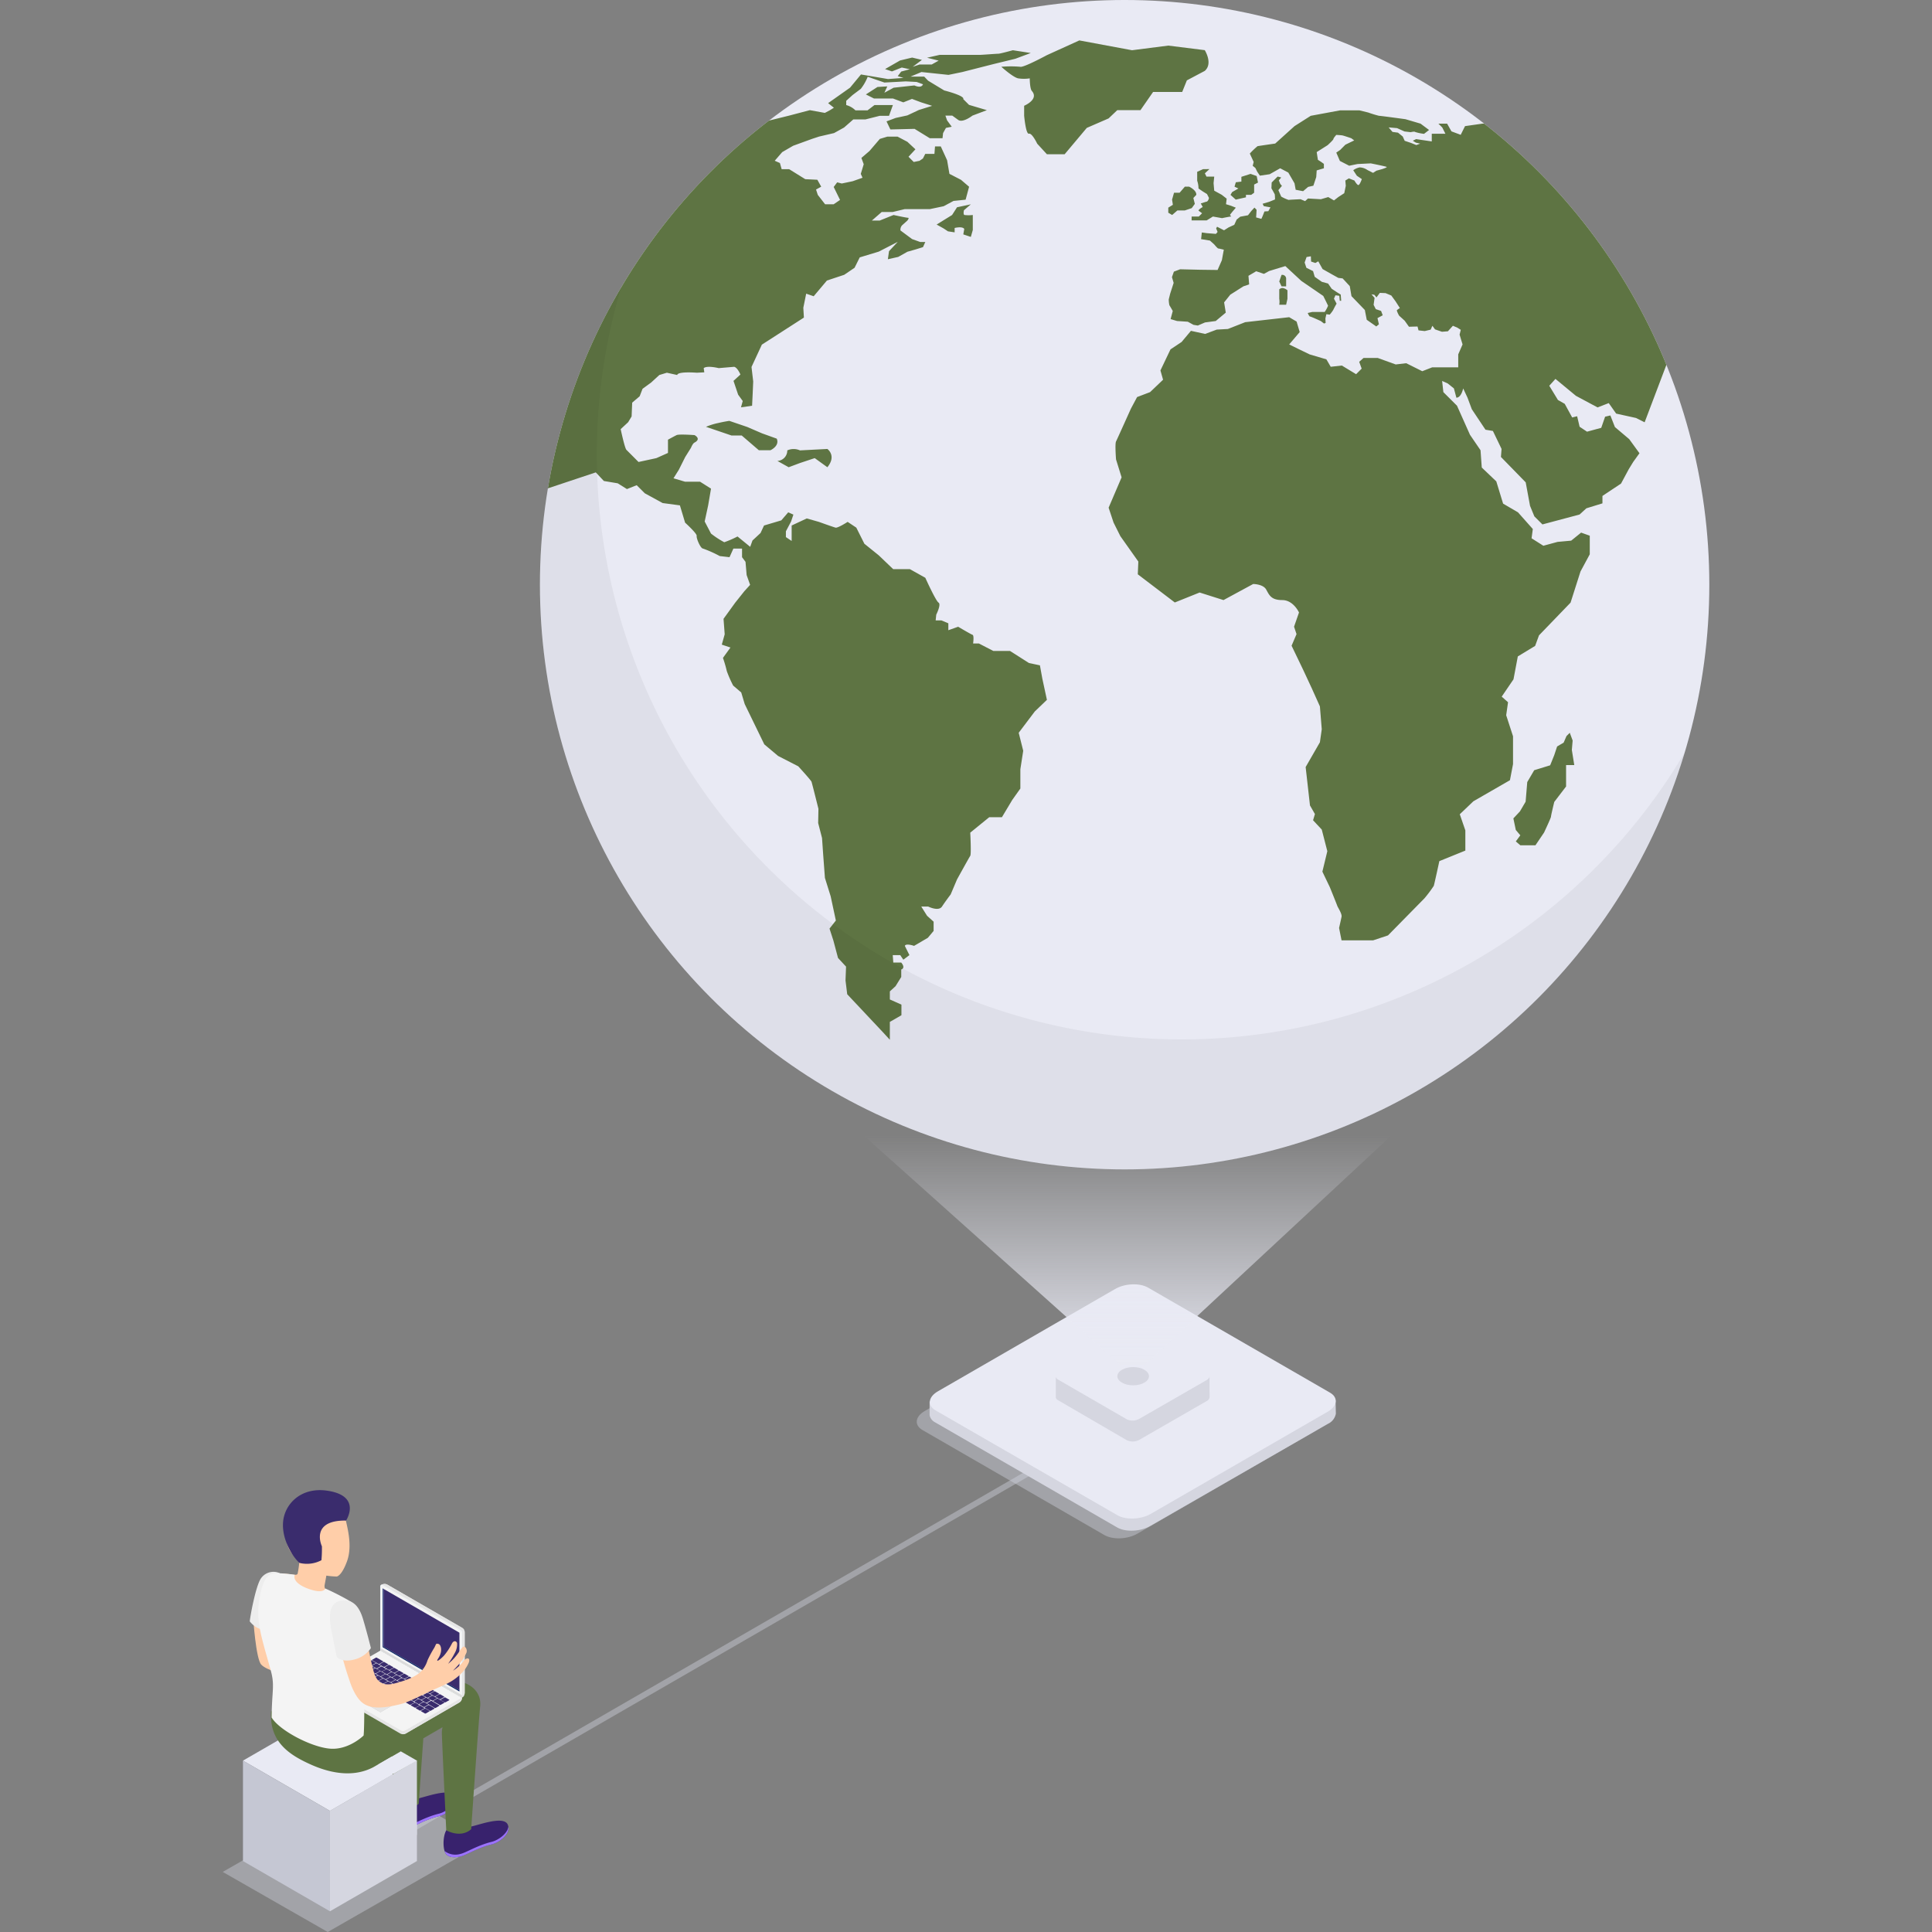 <svg id="SvgjsSvg1144" width="288" height="288" xmlns="http://www.w3.org/2000/svg" version="1.1" xmlns:xlink="http://www.w3.org/1999/xlink" xmlns:svgjs="http://svgjs.com/svgjs"><rect width="100%" height="100%" fill="#808080" stroke="none"/><defs id="SvgjsDefs1145"></defs><g id="SvgjsG1146"><svg xmlns="http://www.w3.org/2000/svg" viewBox="0 0 384.72 500" width="288" height="288"><defs><linearGradient id="a" x1="235.62" x2="235.62" y1="356.16" y2="256.93" gradientUnits="userSpaceOnUse"><stop offset="0" stop-color="#e9eaf4" class="stopColore9eaf4 svgShape"></stop><stop offset=".63" stop-color="#e9eaf4" stop-opacity="0" class="stopColore9eaf4 svgShape"></stop></linearGradient><clipPath id="b"><circle cx="233.41" cy="151.32" r="151.32" fill="none"></circle></clipPath></defs><g data-name="Слой 2" fill="#000000" class="color000 svgShape"><g data-name="Слой 1" fill="#000000" class="color000 svgShape"><path fill="#d6d8e5" style="isolation:isolate" d="M228.17,397.27l-47.08-27.18c-2.19-1.27-1.92-3.48.62-4.94l45.84-26.47c2.54-1.46,6.37-1.62,8.56-.36l47.07,27.18c2.2,1.27,1.92,3.48-.61,4.94l-45.85,26.47C234.19,398.38,230.36,398.53,228.17,397.27Z" opacity=".4" class="colord6d8e5 svgShape"></path><polygon fill="#d6d8e5" style="isolation:isolate" points="207.39 381.01 207.39 381.02 88.47 449.67 19.88 489.27 21.4 490.15 89.99 450.54 208.9 381.89 208.9 381.89 207.39 381.01" opacity=".4" class="colord6d8e5 svgShape"></polygon><path fill="#d5d6e0" d="M288,362.37l-2.32.71-46.23-26.7c-2.19-1.26-6-1.1-8.55.36l-45.85,26.47-.11.07-2-.61v3c0,.11,0,.22,0,.34v.24h0a2.68,2.68,0,0,0,1.44,1.86l47.08,27.18c2.19,1.26,6,1.11,8.56-.36L286,368.5a3.62,3.62,0,0,0,2.08-2.64h0Z" class="colord5d6e0 svgShape"></path><path fill="#e9eaf4" d="M231.55,392.14,184.47,365c-2.19-1.26-1.91-3.47.62-4.93l45.85-26.47c2.53-1.47,6.36-1.63,8.55-.36l47.08,27.18c2.19,1.27,1.92,3.48-.62,4.94l-45.84,26.47C237.57,393.25,233.74,393.41,231.55,392.14Z" class="colore9eaf4 svgShape"></path><path fill="#d5d6e0" d="M255.38,360.25l0-4-5.7,1.5L237,350.4a3.58,3.58,0,0,0-3.24.14l-12.33,7.12-5.83-1.54,0,4.31,0,0v1a.48.48,0,0,0,0,.12v.1h0a1,1,0,0,0,.55.7L234,372.74a3.61,3.61,0,0,0,3.24-.13l17.38-10a1.36,1.36,0,0,0,.78-1h0v-1.32Z" class="colord5d6e0 svgShape"></path><path fill="#e9eaf4" d="M234,367.33,216.13,357c-.83-.48-.73-1.32.23-1.87l17.38-10A3.58,3.58,0,0,1,237,345l17.84,10.3c.83.48.73,1.32-.23,1.88l-17.38,10A3.61,3.61,0,0,1,234,367.33Z" class="colore9eaf4 svgShape"></path><polygon fill="url(#a)" points="235.48 356.16 129.08 260.92 342.17 256.93 235.48 356.16"></polygon><circle cx="233.41" cy="151.32" r="151.32" fill="#e9eaf4" class="colore9eaf4 svgShape"></circle><g clip-path="url(#b)" fill="#000000" class="color000 svgShape"><path fill="#5E7443" d="M193.61,61.31l.51-1.79V55.64a9.1,9.1,0,0,1-2.17,0c-.38-.17-.12-1.23-.12-1.23l1.78-1.53-3.57.76-1.28,2-4,2.47,1.79,1,1.15.76,1.72.26V59s2-.51,2.49.25l-.25,1.41Zm-44.22,55.25a4,4,0,0,0-3.28,0,2.7,2.7,0,0,1-2.56,2.73l2.92,1.63,2.92-1.09,3.82-1.27,3.27,2.36c2.46-3,0-4.73,0-4.73Zm62.1,55.63-2.83-.6-4.92-3.13h-4.32l-3.73-1.93H194.2s.3-2.09-.15-2.24-3.72-2.09-3.72-2.09l-2.54.9v-1.79l-1.79-.75h-1.49l.15-1.49s1.34-2.65.6-3.11-3.43-6.43-3.43-6.43l-4-2.24h-4.32l-3.73-3.57-3.72-3-2.09-4.17-2.24-1.49s-2.53,1.64-3.13,1.49-4.32-1.49-4.32-1.49l-3.13-.89L147.24,136v4l-1.49-1v-1.5l1.34-2.53.6-1.79-1.34-.59-1.79,2.08L140.09,136l-.9,1.94-2.09,1.94-.59,1.64-3.28-2.68a25.86,25.86,0,0,1-3.43,1.49,22.67,22.67,0,0,1-3.43-2.24l-1.64-3.13.9-4.17.74-4.33-2.83-1.79h-3.88l-3-.89,1.4-2.24,1.64-3.28,1.49-2.38s.42-1.09.9-1.34c1.9-1,0-1.94,0-1.94s-4-.3-4.62,0-2.24,1.19-2.24,1.19v3.43l-3,1.34-4.62,1-3.13-3.14c-.45-.44-1.49-5.36-1.49-5.36l1.93-1.79.9-1.49.15-3.58,1.93-1.64.75-1.94L110.87,99,113,97.05l1.94-.59,2.68.59c.15-1,5.07-.59,5.07-.59l1.94-.1-.15-1.09c.9-.75,3.88,0,3.88,0l4-.34c.88.19,1.62,2,1.62,2l-1.79,1.64,1.2,3.57,1.19,1.64-.45,1.64L137,105l.14-2.84.15-3.43-.44-3.76,2.68-5.78,10.88-7-.15-2.54L151,76l1.94.67,3.43-4.07,4.47-1.48,2.68-1.82,1.34-2.69,4.92-1.49,4.92-2.53L172.44,65l-.3,2.09,2.68-.6,2.39-1.34,2.08-.59,1.94-.6.6-1.34h-1.34l-2.09-.75c-1.34-1-3-2.23-3-2.23a1.66,1.66,0,0,1,.44-1.35l1.35-1.21s.59-.72.15-.72-3.73-.72-3.73-.72l-3.58,1.44H168l2.54-2.21h2.83l3.13-.75H183l3.58-.75L189.13,52l3.13-.32.9-3.35-2.09-1.79-3-1.55-.6-3.52-1.64-3.58h-1.49l-.15,1.94h-2.38l-.6,1.19-.89.6-1.49.3-1.35-1.35,1.79-1.93-2.08-1.94-2.54-1.34H172l-1.94.59-2.68,3.13-2.09,1.79.6,1.64L165.13,45l.45,1-2.54.9-2.83.59-1.19-.3-.9,1.2,1.64,3.35-1.64,1.12h-2.23L154,50.43l-.45-1.38,1.34-.74-1-1.79-3.13-.15-4.17-2.59h-1.94l-.45-1.59-1.34-.59,1.94-2.24,2.83-1.64,4.92-1.79,1.79-.59,3.87-.9L160.81,33l2.38-2.09h3.13l3.73-.94h2.39l1-2.78h-4.77l-1.79,1.37h-3.13a5.39,5.39,0,0,0-2.39-1.37V26.09L163,24.6,165.13,23a12.52,12.52,0,0,0,1.79-3.13l4.32,1.49,3.27-.17,2.25-.13,2.83.15,1.64.6c-.45,1.19-2.23.3-2.23.3l-5.37.59L171.24,24l.75-1.64-2.54.15-3,1.93,2.09,1.05h4.92l2.68,1,2.24-.89,2.38.89,2.84.9-3.43,1.07-3,1.41-3,.65-2.38.89,1,2.09,6.26-.15L183,35.78h3.28l.15-1.34.74-1.34,1.5-.3-1.2-1.64-.44-1.24h1.78l1.5,1.09c1.19.9,3.72-1.09,3.72-1.09l3.73-1.41-4.62-1.37-1.49-1.49c.44-.9-4.92-2.24-4.92-2.24l-4.18-2.53-1-1.05H178l2.83-1.19,7,.74,3.58-.74,8.2-2.09,5.51-1.34,4-1.49L204.49,13s-3.28.9-3.73.9-4.32.3-4.77.3H185.55l-3.27.74,3,.75-1.79,1h-3.13l-1.79.6,2.38-1.79-2.53-.6-3.13.75-3.88,2.23,1.79.6,2.54-1,2.08.44-2.23.6-.9,1.19,1.49.45-4,.3-7-1.19-2.83,3.42-5.67,4,1.49,1.19-1,.63-1.34.71-3.88-.71-5.36,1.41-9.84,2.43L103.86,64,90.74,81.1l-7.6,45.62,13.41-4.47,2.09,2.23,3.58.6,2.39,1.49,2.53-1,2.09,2.09,4.62,2.53,4.47.6,1.34,4.47s3.13,2.83,3,3.43,1,3.28,1.64,3.28a30.41,30.41,0,0,1,4.33,1.94l2.53.29,1-2.23h2.24v2.23l.9,1.2.29,3.42.9,2.54L135,153l-2.39,3-3,4.15.3,4-.75,2.68,2.24.75-1.94,2.68a32.55,32.55,0,0,1,1,3.43,30.41,30.41,0,0,0,1.64,3.73l2.09,1.79.9,3,5.07,10.43,3.57,3,5.22,2.68s3.28,3.58,3.43,4,1.79,7,1.79,7L154.1,213l1,3.87.3,4.33.45,6,1.49,4.77,1.34,6.26-1.64,2.09,1,3.09,1.2,4.51,2.08,2.24-.14,3.58.44,3.57,9.25,9.84,1.78,1.94v-4.62l3-1.73V260l-3-1.34v-2.09l1.47-1.34,1.48-2.39V250.9c1.23-.44,0-1.79,0-1.79h-2.05l-.15-1.93h1.94l.8,1.19,1.58-1.19-1.19-2.39c.3-.74,2.39,0,2.39,0l3.57-2.09,1.49-1.78v-2.39L182.28,237l-1.5-2.39h1.79s2.69,1.35,3.58,0,2.24-3.13,2.24-3.13l1.64-3.87s3.13-5.67,3.43-6.12,0-6,0-6l4.92-4h3.28l2.68-4.48,2.09-2.94v-5l.74-4.77L206,189.64l4.17-5.52,3.13-3-1.19-5.51ZM244.71,55.05l1,.59,1.36-1.18H249l1.78-.6.8-1.1-.38-1.52.76-.81c.09-1.23-1.86-2.12-1.86-2.12H249l-1.36,1.57h-1.44l-.51,1.78L245.9,53l-1.19.74Zm9-11.27-1.52.68v2.29l.17.59a6.36,6.36,0,0,1,.17,1.44l1.1.76,1.1.68.51,1s-.17,1-.76,1l-1.36.43.51.93s-1,.51-1.1.93l.93.68-.85.85h-1.86v1h3.9l1.61-1,2.37.42s1.95-.42,2.37-.42l-.34-.43.6-.76.93-1.1L261,53.27l-1.35-.42.17-1.44-1.28-1-1.94-1.06-.17-1.95.17-1.69h-2l-.42-.85,1.18-1.1Zm11.1,7.29v-.64h1.36l.76-.55V47.76l1-.51-.34-1.69L266,45l-2.37.76V47l-1.44.17-.34,1.14,1,.47-1.61.93-.43.72,1.36,1.23Zm85.4,51.37,5.6,3,2.89-1.12,1.92,2.72,5.13,1.13,2.24,1.12,6.25-16.5L372.45,84l-28-45.82L336.09,32H326l-4.49.64-1.12,2.25L318,34,316.87,32h-2.25l1,1,.81,1.61h-3.53V36.6l-2.52-.37L308.85,36l-.86.43.8.49,1.11.25-1,.37L307.56,37l-1.67-.56-.5-1.11-1.23-1-1.42-.19-1-1.17,2.18.19,1.92.86,1.6.19s1-.25,1.11-.07a12.12,12.12,0,0,0,2.35.5l1.3-1L310,32l-3.9-1.15s-6.55-.9-6.86-.88a28.82,28.82,0,0,1-2.78-.85l-2.28-.56h-5l-7.6,1.41-4.2,2.67-5,4.51s-4.32.62-4.57.68a20.44,20.44,0,0,0-2,1.91l1,2.17-.25,1,.68.55.5,1,.68,1,2.53-.37,2.72-1.54,2.1,1.11,1.61,2.78.3,1.67,1.92.37,1.3-1.11,1.36-.31.74-2.23.12-1.73,1.86-.55V42.41l-.68-.49-.87-.56-.31-2,2.83-1.79s1.5-1.36,1.5-1.6.74-1.06.74-1.06,1.18.07,1.55.13,2.34.74,2.34.74l.75.56-2.29,1.11-1.35,1.36-1,.68.93,2.16,2.41,1.24,2.16-.44,3.43-.17s3.93.79,4.11.92-1.13.55-1.13.55l-1.53.43-.86.56L296.25,44a3.78,3.78,0,0,0-2-.68,4.09,4.09,0,0,0-1.67.74l.93,1.42,1.29.87s-.55,1.6-.92,1.54-1-1.17-1-1.17l-1.43-.56-.92.56.12,1.36L290.25,50l-1.54,1-1.12.87-1.48-.87-1.91.56-3.34-.19-.74.68-1.18-.49s-2.9.12-3.09.18a10.62,10.62,0,0,1-1.91-.86l-.74-1.67.92-1.11-.43-.5-.37-.92.62-.75-.93-.24-1.54,1.54-.07,1.49s.81,1.42.87,1.6a10.91,10.91,0,0,1,.06,1.3l-1.54.62-1.67.49.31.62,1.73.31-.56,1-1,.06-.49,1.24-.31.68-1.36-.37.06-.87.06-1.11-.55-.56-.81.87-.86,1.11-2,.37-.93.74-.62,1.36-1.48.68-1.17.74-1.8-.92-.24.43.37.92-.43.5-2.35-.19-1.3-.18-.19,1.73,2.29.37,1.11,1s.87,1.05,1.05,1.05,1.43.31,1.43.31l-.5,2.72-1.11,2.53-4.64-.06-5.06-.12-1.61.61-.5,1.42.44,1.49L245.2,76l-.37,1.49A7,7,0,0,0,245,79c.13.18.87,1.48.87,1.48l-.56,2.1,1.67.5,2.78.18,1.48.81,1.12.18,1.85-.8,2.78-.37,2.6-2.17-.43-2.65,1.6-2,3.4-2.16,1.48-.5-.18-2.22,2-1.18,2,.68,1.36-.74L275,68.86l4.14,3.84,5.68,3.89s1.18,2.35,1.24,2.53a7.8,7.8,0,0,1-.87,1.61H282L280.8,81s.37.92.61.92,2.79,1.18,2.79,1.18l.8.62.43-.13-.06-1.17.25-1.11.86.12a7.77,7.77,0,0,0,.93-1.24,17.93,17.93,0,0,1,.86-1.6l-.68-1.3.38-.87,1,.13.12,1.29h.37l-.12-1.6-1-.62L287,74.73l-.93-1.35-1.61-.44-1.85-1.3-.43-1.48-1.73-.86L280,67.94l.5-1.42,1.11-.19.06,1.36,1.11.37.75-.43,1.11,2,2.28,1.29,1.8,1,1.11.13,1.85,2,.44,2.59,3.46,3.59.49,2.53,2.47,1.73.68-.56-.37-1.6,1.36-.74-.43-1.12L298.41,80l-.56-1.11.25-1.8-.8-.92.74.12.55.68.87-1.17,1.48.06,1.49.62L303.54,78l1.11,1.73s-.74.43-.8.62a5.76,5.76,0,0,0,.62,1.36L305.89,83,307,84.56l2.22-.06.25,1,1.61.18,1.54-.37.44-1,.68.93,1.79.62,1.54-.12,1.3-1.43,1.17.5.87.55-.31,1.24.77,2.54-1.12,2.57v3.36H313l-2.56,1L306.29,94l-2.72.32-4.65-1.68h-3.68l-1.12,1,.64,1.76-1.44,1.44-3.69-2.24-2.88.32L285.63,93l-4.33-1.28-3-1.45L276,89.14l2.72-3.2-.8-2.72L276,82.09l-11.38,1.29-4.48,1.76-2.89.16-3,1.12-3.68-.8-2.41,2.88-2.88,1.92-2.6,5.45.68,2.4L240,101.48l-3.36,1.28-1.6,3s-3.53,7.85-3.85,8.49,0,4.65,0,4.65l1.44,4.64-3.36,7.85,1.28,3.85,1.76,3.52,4.65,6.57-.14,3.3,9.58,7.29,6.42-2.58L259,155.3l7.68-4.16s2.57,0,3.37,1.44,1.28,2.72,4.16,2.72,4.33,3.21,4.33,3.21l-1.28,3.68.64,1.92-1.28,3,3,6.24,2.24,4.81,2.09,4.65.48,5.92-.48,3.37-3.69,6.41,1.12,9.93,1.28,2.24-.48,1.6,2.25,2.41,1.44,5.6-1.28,5.29,1.92,4s1.76,4.33,1.92,4.81,1.28,2.08,1.12,2.88-.64,2.89-.64,2.89l.64,3.2h8.17l3.85-1.28,9.45-9.61a33.38,33.38,0,0,0,2.4-3.21c.16-.48,1.44-6.4,1.44-6.4l6.73-2.73V214.9l-1.44-4.17,3.52-3.36,9.46-5.45.8-4.17v-7.2l-1.77-5.45.48-3.36L331,180.29l3.05-4.48,1.12-5.93,4.48-2.72,1-2.73,8.17-8.47,2.57-8.06,2.4-4.45v-4.81l-2.24-.8-2.57,2.08-3.52.32-3.68,1-3.05-1.93.32-2.4-3.84-4.32-3.85-2.25-1.76-5.76L325.84,121l-.32-4.48-2.73-4L319.43,105l-3.53-3.52-.32-2.89,1.45.65,1.6,1.28.64,2.4c1.28,0,1.76-2.4,1.76-2.4l1.12,2.4,1.12,3,3.53,5.29,1.92.32,2.24,4.65-.16,2.08,6.41,6.57,1.12,6.08,1.12,2.73,2.09,2.08,9.61-2.56,1.76-1.61,4.16-1.28v-1.92l4.81-3.2,2-3.72,1.16-1.89,1.61-2.24L364,113.65l-3.7-3.13-1.18-3-1.36.32-1,2.88-3.68,1-1.92-1.28-.64-2.72-1.28.32-1.93-3.53-1.76-1-2.24-3.68,1.6-1.77Zm-75-23.58.34-1.53v-2.2a2.47,2.47,0,0,0-1.23-.59,1.34,1.34,0,0,0-.89.34v2.45a4.55,4.55,0,0,1,0,1.53Zm0-6.61a1,1,0,0,0-1.19-1.1l-.59,1.69.59,1.27h1.19ZM231.51,28.51h6l3.27-4.71h7.53l1.21-3,4.63-2.45c2.19-1.91,0-5.37,0-5.37l-9.44-1.18L235.33,13l-13.64-2.54-8.41,3.82s-6.05,3.27-6.87,3a29.17,29.17,0,0,0-4.91,0s3,2.72,4.36,3a9.87,9.87,0,0,0,3,0s0,2.66.55,3.27c1.91,2.19-2,3.82-2,3.82v2.58s.43,4.87,1.24,4.65,2.14,2.59,2.14,2.59l2.51,2.73h4.59l5.73-6.82,5.64-2.45ZM349.36,191.65l-.74-2-.85.84-.74,1.7-1.69,1-.74,2.23-1.06,2.64-4.13,1.27-1.8,3.07-.42,5.08L335.71,210l-1.69,1.8.63,3,1.17,1.38-1.17,1.58,1.17,1h3.91l2.22-3.28s1.8-3.81,1.8-4.13.85-3.81.85-3.81l3.06-4V198h2.12l-.63-3.92ZM135.75,110.5l-4.64-1.58s-1.29.18-2.8.54a16.83,16.83,0,0,0-3.24,1l6.58,2.24h2.66l4.44,3.82h3s2.45-1.09,1.63-3l-3.81-1.37Z" class="color8c50ff svgShape"></path></g><path d="M248.12,269a151.41,151.41,0,0,1-145-194.66,151.34,151.34,0,1,0,275.3,120.31A151.23,151.23,0,0,1,248.12,269Z" opacity=".05" fill="#000000" class="color000 svgShape"></path><polygon fill="#d6d8e5" points="27.18 500 0 484.45 40.68 461.16 67.86 476.71 27.18 500" opacity=".4" class="colord6d8e5 svgShape"></polygon><polygon fill="#e9eaf4" points="27.75 468.65 5.24 455.65 27.75 442.66 50.26 455.65 27.75 468.65" class="colore9eaf4 svgShape"></polygon><polygon fill="#c5c7d3" points="27.75 494.64 5.24 481.64 5.24 455.65 27.75 468.65 27.75 494.64" class="colorc5c7d3 svgShape"></polygon><polygon fill="#d5d6e0" points="50.26 481.64 27.75 494.64 27.75 468.65 50.26 455.65 50.26 481.64" class="colord5d6e0 svgShape"></polygon><path fill="#38226d" d="M58,473.47a7.73,7.73,0,0,0,5.8-.7c1.39,0,9-3.21,10-.48.9,2.38-2.38,4.59-4.14,5-3.83.93-6.66,2.84-8.2,3.16-1.15.24-2.63.4-3.54-.5C56.83,478.89,56.93,474.89,58,473.47Z" class="color38226d svgShape"></path><path fill="#9c73ff" d="M61.47,479.81c1.54-.33,4.37-2.23,8.2-3.16,1.47-.36,4-2,4.26-3.88.34,2.19-2.62,4.14-4.26,4.54-3.83.93-6.66,2.84-8.2,3.16-1.15.24-2.63.4-3.54-.5a2.23,2.23,0,0,1-.5-.92A4.57,4.57,0,0,0,61.47,479.81Z" class="color9c73ff svgShape"></path><path fill="#38226d" d="M44.33,466.19a7.68,7.68,0,0,0,5.8-.7c1.39,0,9-3.21,10-.48.91,2.39-2.38,4.6-4.13,5-3.83.93-6.66,2.84-8.2,3.16-1.15.24-2.63.4-3.54-.5C43.16,471.61,43.26,467.61,44.33,466.19Z" class="color38226d svgShape"></path><path fill="#9c73ff" d="M47.8,472.53c1.54-.32,4.37-2.23,8.2-3.16,1.47-.36,4-2,4.26-3.88.34,2.2-2.62,4.14-4.26,4.54-3.83.93-6.66,2.84-8.2,3.16-1.15.24-2.63.4-3.54-.5a2.26,2.26,0,0,1-.51-.91A4.62,4.62,0,0,0,47.8,472.53Z" class="color9c73ff svgShape"></path><path fill="#5E7443" d="M23,456.75c5.91,2.6,11.49,3,16.05.56l4.71-2.72c.28,6.08.55,11.92.55,11.92s3.61,2.74,6.42.3c0,0,.59-8.54,1.19-16.93L56.89,447a6.12,6.12,0,0,0-.18,1.37c0,1.6,1.14,25.3,1.14,25.3s3.64,2.17,6.45-.27c0,0,1.89-27.47,2.33-31.86.49-4.93-5-7.36-8.46-6.1l-5.3,2c.11-1.38.2-2.45.26-3.05.49-4.94-5-7.37-8.45-6.11-3.16,1.15-24.49,9.15-24.49,9.15a54.78,54.78,0,0,0,.75,6.12l-8.42-.71C12,450.76,17.13,454.15,23,456.75ZM37.76,443.1l5.64-3.26a7.39,7.39,0,0,0-.19,1.21Z" class="color8c50ff svgShape"></path><path fill="#ffcea9" d="M7.89,418.79s.69,10.49,2.07,12,6,2.54,6,2.54l3.58,5.9s-3.27-18.74-4-19.19S7.89,418.79,7.89,418.79Z" class="colorffcea9 svgShape"></path><path fill="#ededed" d="M14.78,407.15a3.93,3.93,0,0,0-5,1.51C8.47,410.84,7.1,418.33,7,419.61c0,0,1.85,2.56,4.62,2.13Z" data-name="&amp;lt;Контур&amp;gt;" class="colorededed svgShape"></path><path fill="#ffcea9" d="M16,407.28c1.81.09,3.16.56,3.38,0a22.88,22.88,0,0,0,.42-2.83c-.21-.52-.39-1.09-.39-1.09-2.28-1.4-3-3.86-3.29-6.72-.51-4.89,2.13-9.18,7-9.69,4.6-.48,8,2.75,8.89,7.19.49,2.2,1.46,6.34.15,9.94-.73,2-1.68,3.62-2.62,3.93a22,22,0,0,1-2.72-.24h0s-.24,1.36-.41,2.24-.1,1.33,1.63,2.4-2.62,3.27-5.47,3.05-6.06-1.93-6.94-3.78C14.71,409.65,14.79,407.22,16,407.28Z" data-name="&amp;lt;Контур&amp;gt;" class="colorffcea9 svgShape"></path><g data-name="&amp;lt;Группа&amp;gt;" fill="#000000" class="color000 svgShape"><g data-name="&amp;lt;Группа&amp;gt;" fill="#000000" class="color000 svgShape"><path fill="#e5e5e5" d="M61.93,439.35h0a1.47,1.47,0,0,1-.73,1.27l-13.81,8a1.48,1.48,0,0,1-1.47,0L26.56,437.42a1.46,1.46,0,0,1-.74-1.27V436Z" data-name="&amp;lt;Контур&amp;gt;" class="colore5e5e5 svgShape"></path><path fill="#e5e5e5" d="M61.2,440.62l-13.81,8a1.48,1.48,0,0,1-.74.19v-9.44H61.93A1.47,1.47,0,0,1,61.2,440.62Z" data-name="&amp;lt;Контур&amp;gt;" class="colore5e5e5 svgShape"></path><g data-name="&amp;lt;Группа&amp;gt;" fill="#000000" class="color000 svgShape"><path fill="#f4f4f4" d="M47.17,447.87a1,1,0,0,1-1,0L26,436.25c-.26-.14-.26-.38,0-.53l14.81-8.56,21.1,12.19Z" data-name="&amp;lt;Контур&amp;gt;" class="colorf4f4f4 svgShape"></path></g><g data-name="&amp;lt;Группа&amp;gt;" fill="#000000" class="color000 svgShape"><polygon fill="#bfbfbf" points="34.28 439.35 34.38 439.4 40.83 443.13 44.37 441.08 44.47 441.03 37.92 437.25 34.28 439.35" data-name="&amp;lt;Контур&amp;gt;" class="colorbfbfbf svgShape"></polygon><polygon fill="#e5e5e5" points="34.38 439.4 40.83 443.13 44.37 441.08 37.92 437.36 34.38 439.4" data-name="&amp;lt;Контур&amp;gt;" class="colore5e5e5 svgShape"></polygon></g><path fill="#3a2c6d" d="M56.46 440l.93.54a.35.35 0 00.3 0l.89-.51c.09 0 .09-.13 0-.17l-.93-.54a.32.32 0 00-.3 0l-.88.51C56.4 439.83 56.39 439.9 56.46 440zM55.15 439.19l.93.54a.33.33 0 00.29 0l.89-.51c.09-.05.1-.13 0-.17l-.93-.54a.3.3 0 00-.29 0l-.89.51C55.08 439.07 55.07 439.14 55.15 439.19zM53.83 438.43l.93.54a.35.35 0 00.3 0l.88-.51c.09-.05.1-.13 0-.17l-.93-.54a.32.32 0 00-.3 0l-.89.51C53.77 438.31 53.76 438.38 53.83 438.43zM52.52 437.67l.93.54a.33.33 0 00.29 0l.89-.51c.09-.05.1-.13 0-.17l-.93-.54a.32.32 0 00-.3 0l-.88.51C52.45 437.55 52.44 437.62 52.52 437.67zM51.2 436.91l.93.54a.33.33 0 00.29 0l.89-.51c.09-.05.1-.13 0-.17l-.93-.54a.3.3 0 00-.29 0l-.89.51C51.13 436.79 51.12 436.86 51.2 436.91zM49.88 436.15l.93.54a.35.35 0 00.3 0l.89-.51c.08-.05.09-.13 0-.17l-.93-.54a.32.32 0 00-.3 0l-.89.51C49.82 436 49.81 436.1 49.88 436.15zM48.57 435.39l.93.54a.33.33 0 00.29 0l.89-.51c.09 0 .1-.13 0-.17l-.93-.54a.32.32 0 00-.3 0l-.88.51C48.5 435.27 48.49 435.34 48.57 435.39zM47.25 434.63l.93.54a.35.35 0 00.3 0l.88-.51c.09-.05.1-.13 0-.17l-.93-.54a.3.3 0 00-.29 0l-.89.51C47.18 434.51 47.17 434.58 47.25 434.63zM45.93 433.87l.93.54a.35.35 0 00.3 0l.89-.51c.08-.05.09-.13 0-.17l-.93-.54a.32.32 0 00-.3 0l-.89.51C45.87 433.75 45.86 433.82 45.93 433.87zM44.62 433.11l.93.54a.33.33 0 00.29 0l.89-.51c.09-.05.1-.13 0-.17l-.93-.54a.33.33 0 00-.29 0l-.89.52C44.55 433 44.54 433.06 44.62 433.11zM43.3 432.35l.93.54a.35.35 0 00.3 0l.88-.51c.09-.05.1-.13 0-.17l-.93-.54a.33.33 0 00-.29 0l-.89.52C43.23 432.23 43.22 432.3 43.3 432.35zM42 431.59l.93.54a.35.35 0 00.3 0l.89-.51c.08-.05.09-.13 0-.17l-.93-.54a.35.35 0 00-.3 0l-.88.52C41.92 431.47 41.91 431.54 42 431.59zM40.67 430.83l.93.53a.3.3 0 00.29 0l.89-.51c.09 0 .1-.13 0-.17l-.93-.54a.33.33 0 00-.29 0l-.89.52C40.6 430.71 40.59 430.78 40.67 430.83zM38.72 429.7l1.56.9a.32.32 0 00.3 0l.88-.51c.09-.05.1-.13 0-.17l-1.57-.9a.3.3 0 00-.29 0l-.89.51C38.65 429.58 38.64 429.66 38.72 429.7zM53.24 439.56l.93.53a.3.3 0 00.29 0l.89-.51c.09-.05.1-.13 0-.17l-.93-.54a.35.35 0 00-.3 0l-.88.52C53.17 439.44 53.16 439.51 53.24 439.56zM51.92 438.8l.93.53a.3.3 0 00.29 0l.89-.51c.09-.05.1-.13 0-.17l-.93-.54a.33.33 0 00-.29 0l-.89.52C51.85 438.68 51.84 438.75 51.92 438.8zM50.6 438l.93.53a.3.3 0 00.29 0l.89-.51c.09-.05.1-.13 0-.17l-.93-.54a.33.33 0 00-.29 0l-.89.51C50.53 437.91 50.52 438 50.6 438zM49.28 437.27l.93.54a.35.35 0 00.3 0l.88-.51c.09-.05.1-.13 0-.17l-.93-.54a.3.3 0 00-.29 0l-.89.51C49.21 437.15 49.2 437.23 49.28 437.27zM48 436.52l.93.54a.35.35 0 00.3 0l.88-.51c.09 0 .1-.13 0-.17l-.93-.54a.32.32 0 00-.3 0l-.89.51C47.91 436.4 47.9 436.47 48 436.52zM46.65 435.76l.93.53a.32.32 0 00.3 0l.89-.51c.08 0 .09-.13 0-.17l-.93-.54a.35.35 0 00-.3 0l-.89.52C46.59 435.64 46.58 435.71 46.65 435.76zM45.33 435l.93.53a.32.32 0 00.3 0l.89-.51c.09-.05.09-.13 0-.17l-.93-.54a.35.35 0 00-.3 0l-.88.51C45.27 434.88 45.26 435 45.33 435zM44 434.23l.93.54a.3.3 0 00.29 0l.89-.51c.09-.05.1-.13 0-.17l-.93-.54a.35.35 0 00-.3 0l-.88.51C44 434.11 43.94 434.19 44 434.23zM42.7 433.47l.93.54a.33.33 0 00.29 0l.89-.51c.09-.06.1-.13 0-.18l-.93-.53a.3.3 0 00-.29 0l-.89.51C42.63 433.35 42.62 433.43 42.7 433.47zM41.38 432.71l.93.54a.33.33 0 00.29 0l.89-.52c.09-.05.1-.12 0-.17l-.93-.53a.3.3 0 00-.29 0l-.89.51C41.31 432.59 41.3 432.67 41.38 432.71zM40.06 432l.93.54a.35.35 0 00.3 0l.88-.52c.09 0 .1-.12 0-.17l-.93-.54a.33.33 0 00-.29 0l-.89.51C40 431.83 40 431.91 40.06 432zM38.74 431.19l.93.54a.35.35 0 00.3 0l.88-.51c.09-.05.1-.13 0-.17l-.93-.54a.35.35 0 00-.3 0l-.89.51C38.67 431.07 38.66 431.15 38.74 431.19zM54.55 440.32l1.57.9a.3.3 0 00.29 0l.89-.51c.09-.05.1-.13 0-.17l-1.56-.91a.35.35 0 00-.3 0l-.88.51C54.49 440.2 54.48 440.28 54.55 440.32zM38.63 429.74l.93.54c.08 0 .08.11 0 .15l-.94.55a.32.32 0 01-.27 0l-.08-.05a.28.28 0 00-.25 0l-1 .58a.34.34 0 01-.28 0l-.59-.34c-.08-.05-.08-.12 0-.16l.93-.54.19-.11.14-.08.14-.08.8-.46A.29.29 0 0138.63 429.74zM51.36 442.89l.93.54a.33.33 0 00.29 0l.89-.52c.09 0 .1-.12 0-.17l-.93-.53a.32.32 0 00-.3 0l-.88.51C51.29 442.77 51.28 442.85 51.36 442.89zM50 442.13l.93.54a.32.32 0 00.3 0l.89-.51c.08 0 .09-.13 0-.17l-.93-.54a.35.35 0 00-.3 0l-.89.51C50 442 50 442.09 50 442.13zM48.73 441.38l.93.53a.32.32 0 00.3 0l.88-.51c.09-.05.1-.13 0-.17l-.93-.54a.33.33 0 00-.29 0l-.89.52C48.66 441.26 48.65 441.33 48.73 441.38zM37.55 434.92l.93.54a.35.35 0 00.3 0l.88-.52c.09-.05.1-.12 0-.17l-.93-.53a.32.32 0 00-.3 0l-.89.51C37.48 434.8 37.48 434.88 37.55 434.92zM36.24 434.16l.93.54a.3.3 0 00.29 0l.89-.51c.09-.05.1-.13 0-.17l-.93-.54a.33.33 0 00-.29 0l-.89.51C36.17 434 36.16 434.12 36.24 434.16zM34.93 433.41l.93.53a.3.3 0 00.29 0l.89-.51c.09-.05.1-.13 0-.17l-.93-.54a.35.35 0 00-.3 0l-.88.52C34.86 433.29 34.85 433.36 34.93 433.41zM33.61 432.65l.93.54a.35.35 0 00.3 0l.89-.51c.08-.05.09-.13 0-.17l-.93-.54a.32.32 0 00-.3 0l-.89.51C33.55 432.53 33.54 432.6 33.61 432.65zM47.08 440.42l1.27.74a.33.33 0 00.29 0l.89-.51c.09-.05.1-.13 0-.17l-1.27-.73a.3.3 0 00-.29 0l-.89.51C47 440.3 47 440.38 47.08 440.42zM38.86 435.68l1.27.73a.32.32 0 00.3 0l.89-.51c.08-.05.09-.13 0-.17L40.07 435a.35.35 0 00-.3 0l-.88.51C38.8 435.56 38.79 435.64 38.86 435.68zM40.51 436.63l6.19 3.57a.3.3 0 00.29 0l.89-.51c.09-.05.1-.13 0-.17l-6.18-3.57a.32.32 0 00-.3 0l-.88.51C40.45 436.51 40.44 436.59 40.51 436.63zM51.6 440.09l.93.53a.32.32 0 00.3 0l.89-.51c.08-.05.09-.13 0-.17l-.93-.54a.35.35 0 00-.3 0l-.89.52C51.54 440 51.53 440 51.6 440.09zM50.29 439.33l.93.54a.33.33 0 00.29 0l.89-.51c.09 0 .1-.13 0-.17l-.93-.54a.3.3 0 00-.29 0l-.89.51C50.22 439.21 50.21 439.28 50.29 439.33zM49 438.57l.93.54a.35.35 0 00.3 0l.89-.51c.08-.05.09-.13 0-.17l-.93-.54a.35.35 0 00-.3 0l-.89.51C48.91 438.45 48.9 438.53 49 438.57zM47.66 437.81l.93.54a.3.3 0 00.29 0l.89-.51c.09-.05.1-.12 0-.17l-.93-.54a.33.33 0 00-.29 0l-.89.51C47.59 437.69 47.58 437.77 47.66 437.81zM46.34 437.05l.93.54a.35.35 0 00.3 0l.89-.52c.08-.05.09-.12 0-.17l-.93-.53a.32.32 0 00-.3 0l-.89.51C46.28 436.93 46.27 437 46.34 437.05zM45 436.29l.93.54a.33.33 0 00.29 0l.89-.52c.09-.05.1-.12 0-.17l-.93-.53a.3.3 0 00-.29 0l-.89.51C45 436.17 45 436.25 45 436.29zM43.71 435.53l.93.54a.35.35 0 00.3 0l.89-.52c.08-.05.09-.12 0-.17l-.93-.53a.32.32 0 00-.3 0l-.89.51C43.65 435.41 43.64 435.49 43.71 435.53zM42.4 434.77l.93.54a.33.33 0 00.29 0l.89-.51c.09-.05.1-.13 0-.18l-.93-.53a.3.3 0 00-.29 0l-.89.51C42.33 434.65 42.32 434.73 42.4 434.77zM41.08 434l.93.54a.35.35 0 00.3 0l.89-.51c.08 0 .09-.13 0-.17l-.93-.54a.32.32 0 00-.3 0l-.89.51C41 433.89 41 434 41.08 434zM39.77 433.26l.93.53a.3.3 0 00.29 0l.89-.51c.09 0 .1-.13 0-.17l-.93-.54a.33.33 0 00-.29 0l-.89.51C39.7 433.13 39.69 433.21 39.77 433.26zM38.45 432.5l.93.53a.32.32 0 00.3 0l.89-.51c.08-.05.09-.13 0-.17l-.93-.54a.35.35 0 00-.3 0l-.89.51C38.39 432.38 38.38 432.45 38.45 432.5z" class="color3a2c6d svgShape"></path><path fill="#3a2c6d" d="M37.14 431.74l.93.53a.3.3 0 00.29 0l.89-.51c.09-.05.1-.13 0-.17l-.93-.54a.33.33 0 00-.29 0l-.89.52C37.07 431.62 37.06 431.69 37.14 431.74zM52.92 440.85L54.84 442a.32.32 0 00.3 0l.88-.51c.09-.05.1-.12 0-.17l-1.92-1.11a.33.33 0 00-.29 0l-.89.52C52.85 440.73 52.84 440.8 52.92 440.85zM51 441.2l.93.54a.33.33 0 00.29 0l.89-.52c.09 0 .1-.12 0-.17l-.93-.53a.3.3 0 00-.29 0L51 441C50.91 441.08 50.9 441.16 51 441.2zM49.66 440.44l.93.54a.35.35 0 00.3 0l.89-.52c.08-.05.09-.12 0-.17l-.93-.53a.32.32 0 00-.3 0l-.88.51C49.6 440.32 49.59 440.4 49.66 440.44zM48.35 439.68l.93.54a.33.33 0 00.29 0l.89-.51c.09-.06.1-.13 0-.18l-.93-.53a.3.3 0 00-.29 0l-.89.51C48.28 439.56 48.27 439.64 48.35 439.68zM47 438.92l.93.54a.35.35 0 00.3 0l.89-.51c.09-.05.09-.13 0-.17l-.93-.54a.32.32 0 00-.3 0l-.88.51C47 438.8 47 438.88 47 438.92zM45.72 438.16l.93.54a.32.32 0 00.3 0l.88-.51c.09-.05.1-.13 0-.17l-.93-.54a.33.33 0 00-.29 0l-.89.51C45.65 438 45.64 438.12 45.72 438.16zM44.4 437.41l.93.53a.32.32 0 00.3 0l.89-.51c.09-.05.1-.13 0-.17l-.93-.54a.35.35 0 00-.3 0l-.88.52C44.34 437.29 44.33 437.36 44.4 437.41zM43.09 436.65l.93.53a.32.32 0 00.3 0l.88-.51c.09-.05.1-.13 0-.17l-.93-.54a.33.33 0 00-.29 0l-.89.52C43 436.53 43 436.6 43.09 436.65zM41.78 435.89l.93.53a.3.3 0 00.29 0l.89-.51c.09 0 .1-.13 0-.17l-.93-.54a.35.35 0 00-.3 0l-.88.52C41.71 435.77 41.7 435.84 41.78 435.89zM40.46 435.13l.93.54a.35.35 0 00.3 0l.88-.51c.09-.05.1-.13 0-.17l-.93-.54a.32.32 0 00-.3 0l-.89.51C40.39 435 40.38 435.08 40.46 435.13zM39.15 434.37l.93.54a.33.33 0 00.29 0l.89-.51c.09-.05.1-.13 0-.17l-.93-.54a.35.35 0 00-.3 0l-.88.51C39.08 434.25 39.07 434.33 39.15 434.37zM37.83 433.61l.93.54a.35.35 0 00.3 0l.88-.52c.09-.05.1-.12 0-.17l-.93-.53a.32.32 0 00-.3 0l-.89.51C37.76 433.49 37.76 433.57 37.83 433.61zM34.89 431.91l2.56 1.48a.33.33 0 00.29 0l.89-.52c.09-.05.1-.12 0-.17l-2.56-1.47a.3.3 0 00-.29 0l-.89.51C34.82 431.79 34.81 431.87 34.89 431.91zM52.29 442l1.27.73a.32.32 0 00.3 0l.88-.51c.09-.05.1-.13 0-.17l-1.27-.74a.35.35 0 00-.3 0l-.89.51C52.23 441.84 52.22 441.92 52.29 442z" class="color3a2c6d svgShape"></path></g><g data-name="&amp;lt;Группа&amp;gt;" fill="#000000" class="color000 svgShape"><g data-name="&amp;lt;Группа&amp;gt;" fill="#000000" class="color000 svgShape"><path fill="#e5e5e5" d="M61.93,439.35h0l-21.1-12.19V410.57l.16-.38.18-.08h0a1.45,1.45,0,0,1,1.45,0l19.31,11.15a1.46,1.46,0,0,1,.73,1.26v15.57C62.53,438.89,62.38,439.09,61.93,439.35Z" data-name="&amp;lt;Контур&amp;gt;" class="colore5e5e5 svgShape"></path><path fill="#e5e5e5" d="M60,423.26,40.83,411.12v-.55l.16-.38.18-.08a1.45,1.45,0,0,1,1.45,0l19.31,11.15a1.46,1.46,0,0,1,.56.57Z" data-name="&amp;lt;Контур&amp;gt;" class="colore5e5e5 svgShape"></path><path fill="#dceeff" d="M41.32,410.19l20.26,11.7a.71.71,0,0,1,.35.61v16.85l-21.1-12.19V410.47A.33.33,0,0,1,41.32,410.19Z" data-name="&amp;lt;Контур&amp;gt;" class="colordceeff svgShape"></path><path fill="#f4f4f4" d="M41.32,410.19l20.26,11.7a.71.71,0,0,1,.35.61v16.85l-21.1-12.19V410.47A.33.33,0,0,1,41.32,410.19Z" data-name="&amp;lt;Контур&amp;gt;" class="colorf4f4f4 svgShape"></path><polygon fill="#dbdbdb" points="61.93 439.35 61.93 438.74 40.83 426.56 40.83 427.16 61.93 439.35" data-name="&amp;lt;Контур&amp;gt;" class="colordbdbdb svgShape"></polygon></g><polygon fill="#1e3779" points="41.38 426.28 41.38 411.06 41.63 411.21 41.63 426.15 41.38 426.28" data-name="&amp;lt;Контур&amp;gt;" class="color1e3779 svgShape"></polygon><polygon fill="#3a2c6d" points="41.63 411.21 41.63 426.15 61.26 437.45 61.26 422.54 41.63 411.21" data-name="&amp;lt;Контур&amp;gt;" class="color3a2c6d svgShape"></polygon><polygon fill="#031f60" points="41.38 426.28 61.26 437.75 61.26 437.45 41.63 426.15 41.38 426.28" data-name="&amp;lt;Контур&amp;gt;" class="color031f60 svgShape"></polygon></g></g><path fill="#f4f4f4" d="M18.66,407.55c-.5,1.25.77,2.78,4.17,3.85s3.71-.3,3.71-.3a68.14,68.14,0,0,1,6.62,3.4c2,1.43,2.94,5.56,3.22,12.54.32,8.07.34,20,.08,22.11,0,0-3.82,3.8-8.7,3.4s-13.1-4.72-15.1-8.06c.06-7.08.88-8.23-.26-12.31-2.62-9.33-4-13.15-2.73-19.35,1.05-5.11,2.52-5.75,4.54-5.7A42.15,42.15,0,0,1,18.66,407.55Z" data-name="&amp;lt;Контур&amp;gt;" class="colorf4f4f4 svgShape"></path><path fill="#ffcea9" d="M44.41,435.69c-4,1-4.95-1.52-5.48-3.61-1.27-5.07-2-9.64-2.91-12.52-1.12-3.39-2.29-3.93-3.94-4.59-1.93-.78-3.6.86-2.95,5.17a86.17,86.17,0,0,0,3.67,14.74c.5,1.58,1.62,4.38,3.29,5.74,2.07,1.67,5.18,1.6,9.89.42,2-.5,4.22-1.7,8-3.47,1-.48,1.81-.79,3.77-1.71a13.34,13.34,0,0,0,5-3.92c1-1.48,1.16-2.18,1-2.52s-.73-.33-1.28.29a10.59,10.59,0,0,1-2.88,2.67s1.27-1.31,1.95-2.16a10.46,10.46,0,0,0,1.52-2.47c.36-.87-.39-2.05-1-1.43s-.84,1.25-1.88,2.49a10.76,10.76,0,0,1-1.85,1.77,20.22,20.22,0,0,0,1.71-2.75,4.57,4.57,0,0,0,.62-2.49c0-.45-.67-1-1.27-.13a16.38,16.38,0,0,1-2.15,3.29c-.92.95-1.69,1.49-1.72,1.23s.56-.78.88-1.89,0-2.28-.61-2.4-.49-.1-1,.94A29.3,29.3,0,0,0,53,429.69a6.92,6.92,0,0,1-1.65,2.84C50.4,433.57,48.22,434.73,44.41,435.69Z" data-name="&amp;lt;Контур&amp;gt;" class="colorffcea9 svgShape"></path><path fill="#ededed" d="M30.6,414.28c2.67-.4,4.56.81,5.75,4.86s2,7.39,2,7.39a7.31,7.31,0,0,1-4.49,3c-3.2.78-4.35-.75-4.35-.75s-.89-4.25-1.44-7.14S27.29,414.77,30.6,414.28Z" data-name="&amp;lt;Контур&amp;gt;" class="colorededed svgShape"></path><path fill="#3a2c6d" d="M31.92,393.52s4.23-6.43-4.94-7.74c-6.61-.95-10.85,3.3-11.34,7.91-.47,4.4,2.24,9,4.2,10.78a8,8,0,0,0,5.71-.69,33.2,33.2,0,0,0,.12-3.6S22.45,393.4,31.92,393.52Z" class="color3a2c6d svgShape"></path><polygon fill="#d5d6e0" points="50.26 474.86 50.26 455.55 34.93 464.5 40.83 476.71 50.26 474.86" class="colord5d6e0 svgShape"></polygon><polygon fill="#e9eaf4" points="40.21 456.66 46.09 453.25 50.26 455.65 44.16 459.11 40.21 456.66" class="colore9eaf4 svgShape"></polygon><ellipse cx="235.62" cy="356.16" fill="#d5d6e0" rx="4.09" ry="2.36" class="colord5d6e0 svgShape"></ellipse></g></g></svg></g></svg>
